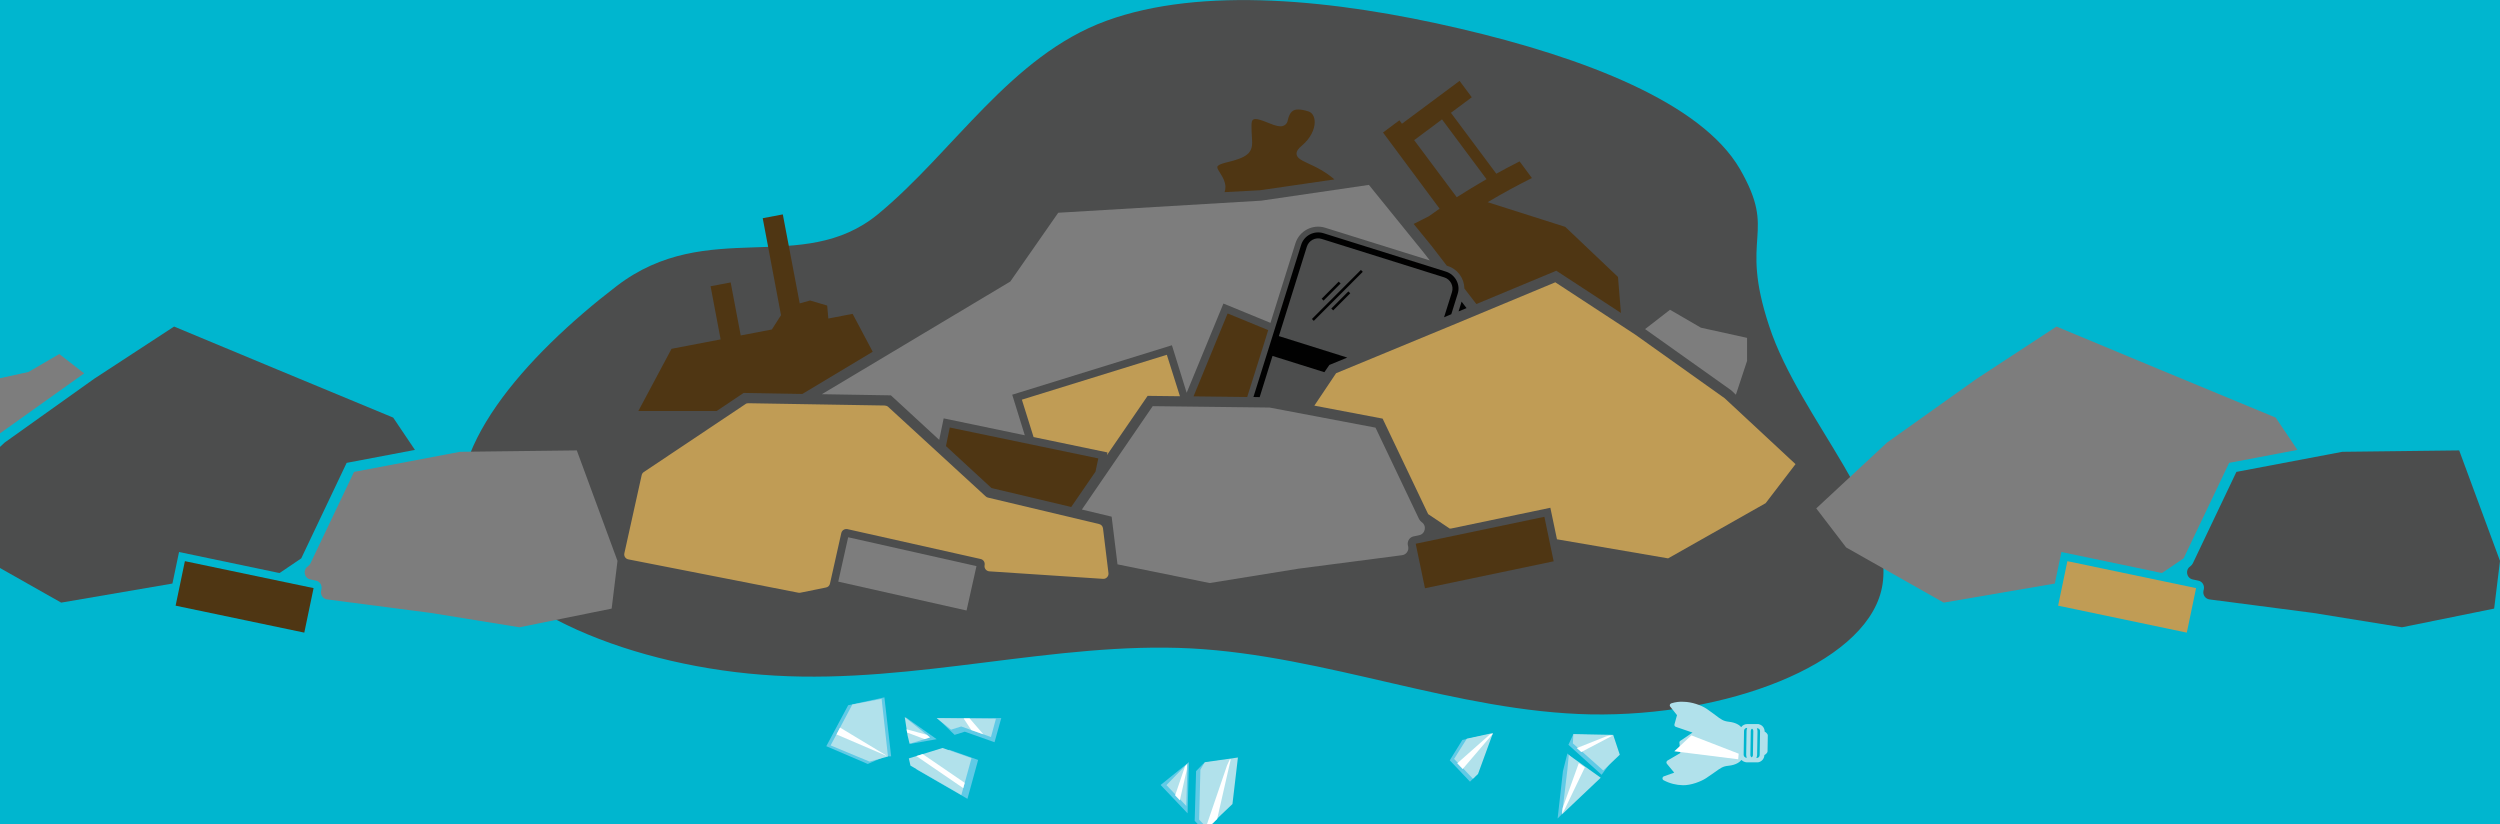 <?xml version="1.0" encoding="utf-8"?>
<!-- Generator: Adobe Illustrator 23.0.6, SVG Export Plug-In . SVG Version: 6.00 Build 0)  -->
<svg version="1.1" xmlns="http://www.w3.org/2000/svg" xmlns:xlink="http://www.w3.org/1999/xlink" x="0px" y="0px"
	 viewBox="0 0 1966 648" style="enable-background:new 0 0 1966 648;" xml:space="preserve">
<style type="text/css">
	.st0{fill:#00B6CF;}
	.st1{fill:#C09C55;}
	.st2{fill:#FDB615;}
	.st3{fill:#5E54A4;}
	.st4{fill:#DF1C4D;}
	.st5{fill:#4C4D4D;}
	.st6{fill:#7D7D7D;}
	.st7{fill:#4F3613;}
	.st8{fill:#010101;}
	.st9{fill:#B1E1EB;}
	.st10{fill:#60CAE6;}
	.st11{clip-path:url(#SVGID_2_);fill:#FFFFFF;}
	.st12{clip-path:url(#SVGID_4_);fill:#FFFFFF;}
	.st13{clip-path:url(#SVGID_6_);fill:#FFFFFF;}
	.st14{clip-path:url(#SVGID_8_);fill:#FFFFFF;}
	.st15{clip-path:url(#SVGID_10_);fill:#FFFFFF;}
	.st16{clip-path:url(#SVGID_12_);fill:#FFFFFF;}
	.st17{clip-path:url(#SVGID_14_);fill:#FFFFFF;}
	.st18{clip-path:url(#SVGID_16_);fill:#FFFFFF;}
	.st19{clip-path:url(#SVGID_18_);fill:#FFFFFF;}
	.st20{fill:#FFFFFF;}
	.st21{clip-path:url(#SVGID_20_);fill:#4C4D4D;}
	.st22{fill:#CCCBCA;}
	.st23{fill:#1D2959;}
	.st24{fill:none;stroke:#000000;stroke-width:8;stroke-linecap:round;stroke-linejoin:round;stroke-miterlimit:10;}
	.st25{clip-path:url(#SVGID_22_);}
	.st26{fill:#F8971D;}
	.st27{clip-path:url(#SVGID_22_);fill:#DF1C4D;}
	.st28{clip-path:url(#SVGID_22_);fill:#5E54A4;}
	.st29{clip-path:url(#SVGID_24_);}
	.st30{clip-path:url(#SVGID_24_);fill:#F8971D;}
	.st31{fill:#2CBAA8;}
	.st32{clip-path:url(#SVGID_24_);fill:#DF1C4D;}
	.st33{fill:#009444;}
	.st34{fill:#8DC63F;}
	.st35{fill-rule:evenodd;clip-rule:evenodd;fill:#FDB615;}
	.st36{clip-path:url(#SVGID_26_);}
	.st37{clip-path:url(#SVGID_26_);fill:#00B6CF;}
	.st38{clip-path:url(#SVGID_28_);}
	.st39{clip-path:url(#SVGID_28_);fill:#FDB615;}
	.st40{fill:#00B6CF;stroke:#00B6CF;stroke-width:20;stroke-linecap:round;stroke-miterlimit:10;}
	.st41{fill:#F78F1E;}
	.st42{fill:none;stroke:#DF1C4D;stroke-miterlimit:10;}
	.st43{fill:#00A9BF;}
	.st44{fill:#058FB3;}
	.st45{fill:#FDF391;}
	.st46{fill:#C1D730;}
	.st47{fill:#FCEC13;}
	.st48{fill:#FBD81C;}
	.st49{fill:#11AE55;}
	.st50{fill:#0FA84C;}
	.st51{fill:#EC5283;}
	.st52{fill:#EF3F3B;}
	.st53{fill:#F04B39;}
	.st54{fill:#D9E25A;}
	.st55{fill:#F99D2B;}
	.st56{fill:#FCD502;}
	.st57{fill:#EE5963;}
	.st58{fill:#65CBE6;}
</style>
<g id="Layer_1">
	<rect x="-72" y="-72" class="st0" width="2103.6" height="784.4"/>
</g>
<g id="_x30_1_x5F_RUBBLE">
	<g transform="translate(300,300)">
		<path class="st5" d="M569.9-283.6c74.9-27.4,179.9-16.9,278.2,6.1c98.1,22.9,189.8,58.3,220.1,110.3
			c30.1,52.2-1.1,50.9,23.1,123.7c23.8,72.8,102.6,149.5,88.1,208.1s-122.8,99-228.3,97.2c-105.5-2.1-208.2-46.3-314.6-51.9
			c-106.3-5.5-216.3,27.8-327,21.4C198.4,225.1,86.9,179.3,65.8,118C44.4,56.6,113.4-20.2,185-75.1c71.5-54.7,145.7-7.4,205.5-56.5
			C449.9-180.6,494.8-256.1,569.9-283.6z"/>
	</g>
	<g>
		<polygon class="st6" points="1365.1,310.4 1373.9,283.8 1373.9,265.7 1337.6,257.7 1313.3,243.6 1293.7,258.8 1361.4,306.9 		"/>
		<path class="st7" d="M1125.8,193.4l12,15.6l0.7,0.2c7.9,2.5,13,9.8,13.1,17.7l9.4,12.2l62.9-26.2l50.8,33.2l-2.3-28.3l-41.5-39.4
			l-61-19.4c11.4-6.8,23-13.1,34.8-19l-9.7-13.1c-6.2,3.1-12.2,6.4-18.3,9.7L1141,88.7l16.4-12.2l-9.6-12.9l-45.3,33.7l-2-2.7
			l-12.9,9.6l44.5,59.9c-2.9,2-5.7,4-8.5,6l-11.9,6L1125.8,193.4z M1112.1,110.2l21.9-16.3l35,47c-7.9,4.5-15.7,9.3-23.4,14.2
			L1112.1,110.2z"/>
		<path class="st7" d="M991,149.6l58.4-8.5c-3.6-3.1-7.2-5.5-10.6-7.5c-7.7-4.5-14.1-6.3-17.4-9.2c-1-0.9-1.8-2.1-1.8-3.6
			c0.1-2.4,1.7-4.1,4-6.1c7.2-6,10.3-13.2,10.3-18.7c-0.1-4.5-1.9-7.4-5-8.4c-3-1-5.8-1.5-8-1.5c-2.2,0-3.7,0.5-5,1.7
			c-1.3,1.2-2.4,3.2-3.2,6.8c-0.4,3.1-3.3,4.9-5.8,4.7c-3.2,0-6.7-1.6-10.3-3c-3.5-1.4-7.1-2.7-9.2-2.7c-1.2,0-1.7,0.3-2.2,0.7
			c-0.5,0.5-1,1.6-1,3.8c0,0.8,0,1.5,0,2.2c0,4.6,0.5,8.3,0.5,11.5c0.1,3.6-0.8,7.2-4,9.7c-3.1,2.5-8,4.3-16.1,6.2
			c-3.3,0.8-5.3,1.6-6.3,2.3c-1,0.8-1,1-1,1.5c-0.1,0.9,1.2,3.1,2.9,5.7c1.6,2.6,3.4,5.8,3.5,9.8c0,1.3-0.2,2.7-0.7,4.1L991,149.6z"
			/>
		<polygon class="st8" points="1147,244.9 1153.3,242.3 1149.4,237.2 		"/>
		<path class="st6" d="M700.6,310.9l38,35l3.5-16.9l63.8,13.3l-9.9-31.9l125.6-38.9l11.6,37.4l28.9-70.2l37,15.2l19.6-62.5
			c3.1-9.9,13.6-15.4,23.5-12.3l82.2,25.7l-4.9-6.3l-43-53.1l-84.7,12.4l-159.6,9.5l-37.7,54.1L646.3,310L700.6,310.9z"/>
		<polygon class="st7" points="566.7,266.9 528.1,274.3 502,323.2 563.6,323.2 584.8,309 631,309.8 686.3,276.6 670.5,246.8 
			651.4,250.5 650.7,242.5 650.5,240.3 637,236.3 628.9,238.6 615.6,168.6 599.8,171.6 614.2,247.9 613,249.7 607,259.1 
			582.5,263.8 581,255.9 574.6,222.1 558.8,225.1 565.2,259 		"/>
		<path class="st1" d="M812.8,343.7l58.1,12.1l-0.4,2.1l32-46.6l25.4,0.3L917.6,279l-114,35.3L812.8,343.7z"/>
		<polyline class="st7" points="994.1,270 997.3,259.6 965.4,246.5 938.6,311.7 980.8,312.2 992.2,276 		"/>
		<path class="st7" d="M779.7,383.8l62.7,14.9l19.1-27.8l2.2-10.4l-116.8-24.3l-3,14.6L779.7,383.8z"/>
		<path class="st8" d="M1137.1,213.6l-96.3-30.2c-7.4-2.3-15.3,1.8-17.6,9.2l-37.5,119.6l4.9,0.1l10.1-32.4l40.8,12.8l3.9-5.7
			l14.1-5.8l-53.8-16.9l22-70.3c1.5-4.9,6.8-7.7,11.7-6.1l96.3,30.2c4.9,1.5,7.7,6.8,6.1,11.7l-6.2,19.7l3.6-1.5l2.1-0.9l5-16
			C1148.7,223.9,1144.5,216,1137.1,213.6z"/>
		
			<rect x="1037.6" y="228.1" transform="matrix(0.706 -0.708 0.708 0.706 145.307 808.501)" class="st8" width="19" height="2.1"/>
		
			<rect x="1045.1" y="235.6" transform="matrix(0.706 -0.708 0.708 0.706 142.29 816.218)" class="st8" width="19" height="2.1"/>
		
			<rect x="1023.9" y="231.6" transform="matrix(0.707 -0.708 0.708 0.707 143.803 812.029)" class="st8" width="54.5" height="2.1"/>
		<polygon class="st1" points="1388.5,395.7 1412,365 1356.3,313.2 1285.9,263.1 1223.1,222 1142.4,255.6 1050.7,293.5 1033.6,319 
			1087.3,329.2 1123.1,404.3 1140.1,415.7 1141.3,415.6 1219.2,399.3 1224.4,424.1 1311.8,439.1 		"/>
		<path class="st6" d="M1111.7,421.8l4.3-0.9c4.9-1,6.2-7.5,2-10.3l0,0c-0.8-0.6-1.5-1.4-2-2.3l-34.3-72l-83.3-15.8l-91.9-1.1
			l-55.7,81.3l23.4,5.6l4.6,37.5l72.5,14.7l69.9-11.3l81.4-10.6c3.3-0.4,5.5-3.6,4.8-6.8l-0.3-1.3
			C1106.6,425.4,1108.6,422.4,1111.7,421.8z"/>
		<path class="st1" d="M586.2,317.8l-79.9,53.4c-0.9,0.6-1.5,1.5-1.7,2.5L491,435.1c-0.5,2.2,0.9,4.4,3.2,4.8l133.6,26.2
			c0.5,0.1,1.1,0.1,1.6,0l20.2-4.1c1.6-0.3,2.8-1.5,3.1-3.1l8.9-39.7c0.5-2.2,2.6-3.5,4.8-3.1l104.8,23.5c2.2,0.5,3.5,2.6,3.1,4.8v0
			c-0.5,2.4,1.2,4.7,3.7,4.9l89.4,5.9c2.5,0.2,4.6-2,4.3-4.5l-4.3-35.2c-0.2-1.7-1.4-3-3.1-3.4l-87.4-20.8c-0.7-0.2-1.3-0.5-1.8-1
			L698.5,320c-0.7-0.7-1.7-1-2.7-1.1l-107.4-1.8C587.6,317.1,586.8,317.3,586.2,317.8z"/>
		<path class="st6" d="M760.1,480.1l7.8-34.9L667,422.5l-7.8,34.9L760.1,480.1z"/>
		<path class="st7" d="M1214.5,406.4l-101.2,21.2l7.3,35l101.2-21.2L1214.5,406.4z"/>
	</g>
	<path class="st9" d="M1314.3,553.1c-0.5,0.2-1,0.6-1.1,1.1c-0.2,0.5-0.1,1.1,0.3,1.5l5.3,6.7l-2,7.2c-0.2,0.9,0.2,1.7,1.1,2
		l13.1,4.5l-9.6,6.5c-0.5,0.3-0.8,0.9-0.7,1.5l0.7,8.1l-10.1,5.9c-0.4,0.2-0.7,0.7-0.8,1.2s0,1,0.4,1.4l5.7,6.9l-8.1,2.9
		c-0.6,0.2-1.1,0.8-1.1,1.5c-0.1,0.7,0.3,1.3,0.9,1.6c4.7,2.5,9.9,3.8,15.2,3.9c6.2,0.1,13.9-2.8,18.1-5.5c3-2,5.3-3.6,7.1-4.9
		c4.5-3.2,6.2-4.5,10.5-4.9c6-0.6,8.9-2.9,10.3-4.6c1,1.1,2.5,1.8,4.1,1.9l2.7,0c0.1,0,0.2,0,0.3,0c0.1,0,0.2,0,0.3,0l2.1,0
		c0,0,0,0,0,0l2.7,0c0,0,0,0,0,0l0.6,0c0.2,0,0.5-0.1,0.7-0.1c2.5-0.6,4.4-2.8,4.5-5.5l0-0.1c1.2-0.6,2.5-2,2.5-2.9l0.2-12.7
		c0-0.9-1.3-2.3-2.5-2.9l0-0.1c0-2.7-1.8-5-4.3-5.6c-0.2-0.1-0.4-0.2-0.7-0.2l-0.6,0l-2.7,0l-2.1,0c-0.1,0-0.2,0-0.3,0
		c-0.1,0-0.2,0-0.3,0l-2.7,0c-1.9,0-3.7,0.9-4.7,2.4c-1.5-1.7-4.4-3.6-9.6-4.2c-4.4-0.5-6.1-1.7-10.8-5.3c-1.7-1.3-3.8-2.8-6.5-4.7
		c-4.6-3.2-12.3-5.6-18-5.7C1320.9,551.6,1317.5,552.1,1314.3,553.1z M1374,572.5c-0.3,0.7-0.5,1.5-0.5,2.3l-0.3,18.8
		c0,0.8,0.2,1.6,0.5,2.3l-0.2,0c-1.3,0-2.3-1.1-2.3-2.4l0.3-18.8c0-1.3,1.1-2.3,2.4-2.3L1374,572.5z M1377.8,573
		c0.6,0.4,1,1.1,1,1.9l-0.3,18.8c0,0.8-0.4,1.5-1,1.9c-0.6-0.4-1-1.1-1-1.9l0.3-18.8C1376.8,574.1,1377.2,573.4,1377.8,573z
		 M1384.1,575l-0.3,18.8c0,1.3-1.1,2.3-2.4,2.3l-0.2,0c0.3-0.7,0.5-1.5,0.6-2.3l0.3-18.8c0-0.8-0.2-1.6-0.5-2.3l0.2,0
		C1383.1,572.7,1384.2,573.7,1384.1,575z"/>
	<polygon class="st10" points="715.8,585 719,579.8 712.1,564 736.6,581.3 	"/>
	<polygon class="st10" points="696.1,594.8 682.4,600.8 649.8,586.8 667,554.6 695.5,548.4 700.8,594.8 	"/>
	<polygon class="st10" points="719.9,597.8 746.5,589.6 769.2,597.6 760.8,628.2 720.8,605.1 	"/>
	<polygon class="st10" points="750.7,577.9 737.1,564.8 787.4,564.7 782.1,583.7 758.7,575.4 	"/>
	<polygon class="st9" points="715.3,584.9 713.7,578.3 711.5,563.9 731.4,579.9 	"/>
	<polygon class="st9" points="714.7,596.4 741.2,588.2 764,596.2 756,625.2 716,602.1 	"/>
	<polygon class="st9" points="747.9,573.8 736.6,564.7 783.2,565.2 779.3,579.6 755.9,571.3 	"/>
	<polygon class="st10" points="1237.3,577.3 1265.2,578.9 1270.3,594.6 1259.5,609.3 1233.4,585.7 	"/>
	<polygon class="st10" points="1150,581.9 1170.6,577.5 1159.9,610.9 1156,614.7 1140.1,597.9 	"/>
	<polygon class="st10" points="935,599.3 933.9,639.6 912.7,617.3 	"/>
	<polygon class="st10" points="1229.1,606.4 1232.6,592.5 1255.3,612.7 1224.9,643.7 	"/>
	<polygon class="st10" points="939.5,645.5 940.6,606.4 946.3,600.5 970.1,596.8 965.8,633.4 948.1,654.6 	"/>
	<polyline class="st9" points="683.8,598.9 653.2,586.2 670.3,554 693.3,549.6 698.3,594.9 	"/>
	<g>
		<defs>
			<polyline id="SVGID_1_" points="683.8,598.9 653.2,586.2 670.3,554 693.3,549.6 698.8,593.3 			"/>
		</defs>
		<clipPath id="SVGID_2_">
			<use xlink:href="#SVGID_1_"  style="overflow:visible;"/>
		</clipPath>
		<polygon class="st11" points="651.7,566.8 648.6,573.6 698.3,594.9 698.3,594.9 		"/>
	</g>
	<g>
		<defs>
			<polygon id="SVGID_3_" points="715.2,584.9 713.7,578.3 711.4,563.8 731.3,579.9 			"/>
		</defs>
		<clipPath id="SVGID_4_">
			<use xlink:href="#SVGID_3_"  style="overflow:visible;"/>
		</clipPath>
		<polygon class="st12" points="744.7,587.9 748.1,583.1 699.3,569.8 697.1,569.9 		"/>
	</g>
	<g>
		<defs>
			<polygon id="SVGID_5_" points="714.7,596.4 741.2,588.2 764,596.2 756,625.2 716,602.1 			"/>
		</defs>
		<clipPath id="SVGID_6_">
			<use xlink:href="#SVGID_5_"  style="overflow:visible;"/>
		</clipPath>
		<polygon class="st13" points="760,621.5 764.9,619.9 723.1,591.3 718.2,592.9 		"/>
	</g>
	<g>
		<defs>
			<polygon id="SVGID_7_" points="747.9,573.8 736.6,564.7 783.2,565.2 779.3,579.6 755.9,571.3 			"/>
		</defs>
		<clipPath id="SVGID_8_">
			<use xlink:href="#SVGID_7_"  style="overflow:visible;"/>
		</clipPath>
		<polygon class="st14" points="776.2,580.8 742.6,541.9 770.4,584.1 775.5,584.5 		"/>
	</g>
	<polygon class="st9" points="1237.3,577.3 1268.6,577.9 1273.8,593.5 1260.8,605.9 1236.9,584.6 	"/>
	<polygon class="st9" points="1153.5,580.9 1174.1,576.4 1162.3,608.7 1158.3,612.4 1143.5,596.8 	"/>
	<polygon class="st9" points="933.8,600.4 932.9,633.8 917.3,617.4 	"/>
	<polygon class="st9" points="1232.6,605.3 1233.7,593.7 1258.8,611.6 1228.4,640.4 	"/>
	<polygon class="st9" points="943,644.5 944,605.3 947.4,599.4 973.5,595.7 969.2,632.3 949.3,651.2 	"/>
	<g>
		<defs>
			<polygon id="SVGID_9_" points="1237,577.9 1268.3,578.5 1273.5,594.2 1260.5,606.5 1236.6,585.3 			"/>
		</defs>
		<clipPath id="SVGID_10_">
			<use xlink:href="#SVGID_9_"  style="overflow:visible;"/>
		</clipPath>
		<path class="st15" d="M1214.2,602.8L1214.2,602.8c0.9,1.7,3,2.4,4.8,1.5l52.3-27.5l-8.2,2.3c-0.1,0-0.2,0.1-0.3,0.1l-46.7,18.6
			C1214,598.6,1213.2,601,1214.2,602.8z"/>
	</g>
	<g>
		<defs>
			<polygon id="SVGID_11_" points="1153.2,581.5 1173.8,577 1162,609.3 1158,613 1143.3,597.4 			"/>
		</defs>
		<clipPath id="SVGID_12_">
			<use xlink:href="#SVGID_11_"  style="overflow:visible;"/>
		</clipPath>
		<polygon class="st16" points="1138.6,606.8 1144.2,611.8 1179.4,570.7 1179.4,570.7 		"/>
	</g>
	<g>
		<defs>
			<polygon id="SVGID_13_" points="933.5,601 932.6,634.4 917,618 			"/>
		</defs>
		<clipPath id="SVGID_14_">
			<use xlink:href="#SVGID_13_"  style="overflow:visible;"/>
		</clipPath>
		<polygon class="st17" points="914.9,652.5 922.2,654.1 936.1,593 932.5,600.9 		"/>
	</g>
	<g>
		<defs>
			<polygon id="SVGID_15_" points="1232.3,605.9 1233.5,594.3 1258.5,612.2 1228.2,641 			"/>
		</defs>
		<clipPath id="SVGID_16_">
			<use xlink:href="#SVGID_15_"  style="overflow:visible;"/>
		</clipPath>
		<polygon class="st18" points="1253.9,587.7 1246.9,585.3 1225.7,644.2 1230.3,636.8 		"/>
	</g>
	<g>
		<defs>
			<polygon id="SVGID_17_" points="942.7,645.1 943.8,606 947.2,600 973.3,596.3 969,632.9 949,651.8 			"/>
		</defs>
		<clipPath id="SVGID_18_">
			<use xlink:href="#SVGID_17_"  style="overflow:visible;"/>
		</clipPath>
		<polygon class="st19" points="947.4,653.3 954.7,654.9 968.6,593.9 965,601.8 		"/>
	</g>
	<polygon class="st20" points="1316.7,590.8 1330.1,578.3 1367.3,592.7 1366.9,597.1 	"/>
	<polygon class="st6" points="-5.2,345.2 -14,318.7 -14,300.5 22.4,292.5 46.6,278.4 66.2,293.6 -1.4,341.8 	"/>
	<polygon class="st5" points="-28.6,430.5 -52,399.8 3.7,348 74,297.9 136.9,256.8 217.6,290.4 309.2,328.4 326.3,353.8 272.6,364 
		236.9,439.1 219.9,450.6 218.6,450.4 140.8,434.1 135.6,458.9 48.1,473.9 	"/>
	<path class="st6" d="M485.6,441.1l-4.6,37.5l-72.5,14.7L338.7,482l-81.4-10.6c-3.3-0.4-5.5-3.6-4.8-6.8l0.3-1.3
		c0.6-3.1-1.3-6.1-4.4-6.7l-4.3-0.9c-4.9-1-6.2-7.5-2-10.3h0c0.8-0.6,1.5-1.4,2-2.3l34.3-72l83.3-15.8l91.9-1.1"/>
	<path class="st7" d="M138.1,476.3l101.2,21.2l7.3-35l-101.2-21.2L138.1,476.3z"/>
	<polygon class="st6" points="1451.8,430.5 1428.3,399.8 1484,348 1554.4,297.9 1617.2,256.8 1697.9,290.4 1789.6,328.4 
		1806.7,353.8 1753,364 1717.2,439.1 1700.2,450.6 1699,450.4 1621.1,434.1 1615.9,458.9 1528.5,473.9 	"/>
	<path class="st5" d="M1966,441.1l-4.6,37.5l-72.5,14.7l-69.9-11.3l-81.4-10.6c-3.3-0.4-5.5-3.6-4.8-6.8l0.3-1.3
		c0.6-3.1-1.3-6.1-4.4-6.7l-4.3-0.9c-4.9-1-6.2-7.5-2-10.3l0,0c0.8-0.6,1.5-1.4,2-2.3l34.3-72l83.3-15.8l91.9-1.1"/>
	<path class="st1" d="M1618.5,476.3l101.2,21.2l7.3-35l-101.2-21.2L1618.5,476.3z"/>
</g>
<g id="_x30_2_x5F_COUGHING">
</g>
<g id="_x30_3_x5F_THIRSTY">
</g>
<g id="_x30_4_x5F_HUNGRY">
</g>
<g id="_x30_5_x5F_FIRSTAID">
</g>
<g id="_x30_6_x5F_LOST_PET">
</g>
<g id="_x30_7_x5F_CHILLY">
</g>
<g id="_x30_8_x5F_CAUGHT_IN_CRACK">
</g>
<g id="_x30_9_x5F_WEATHER">
</g>
<g id="_x31_0_x5F_FIRES">
</g>
</svg>
